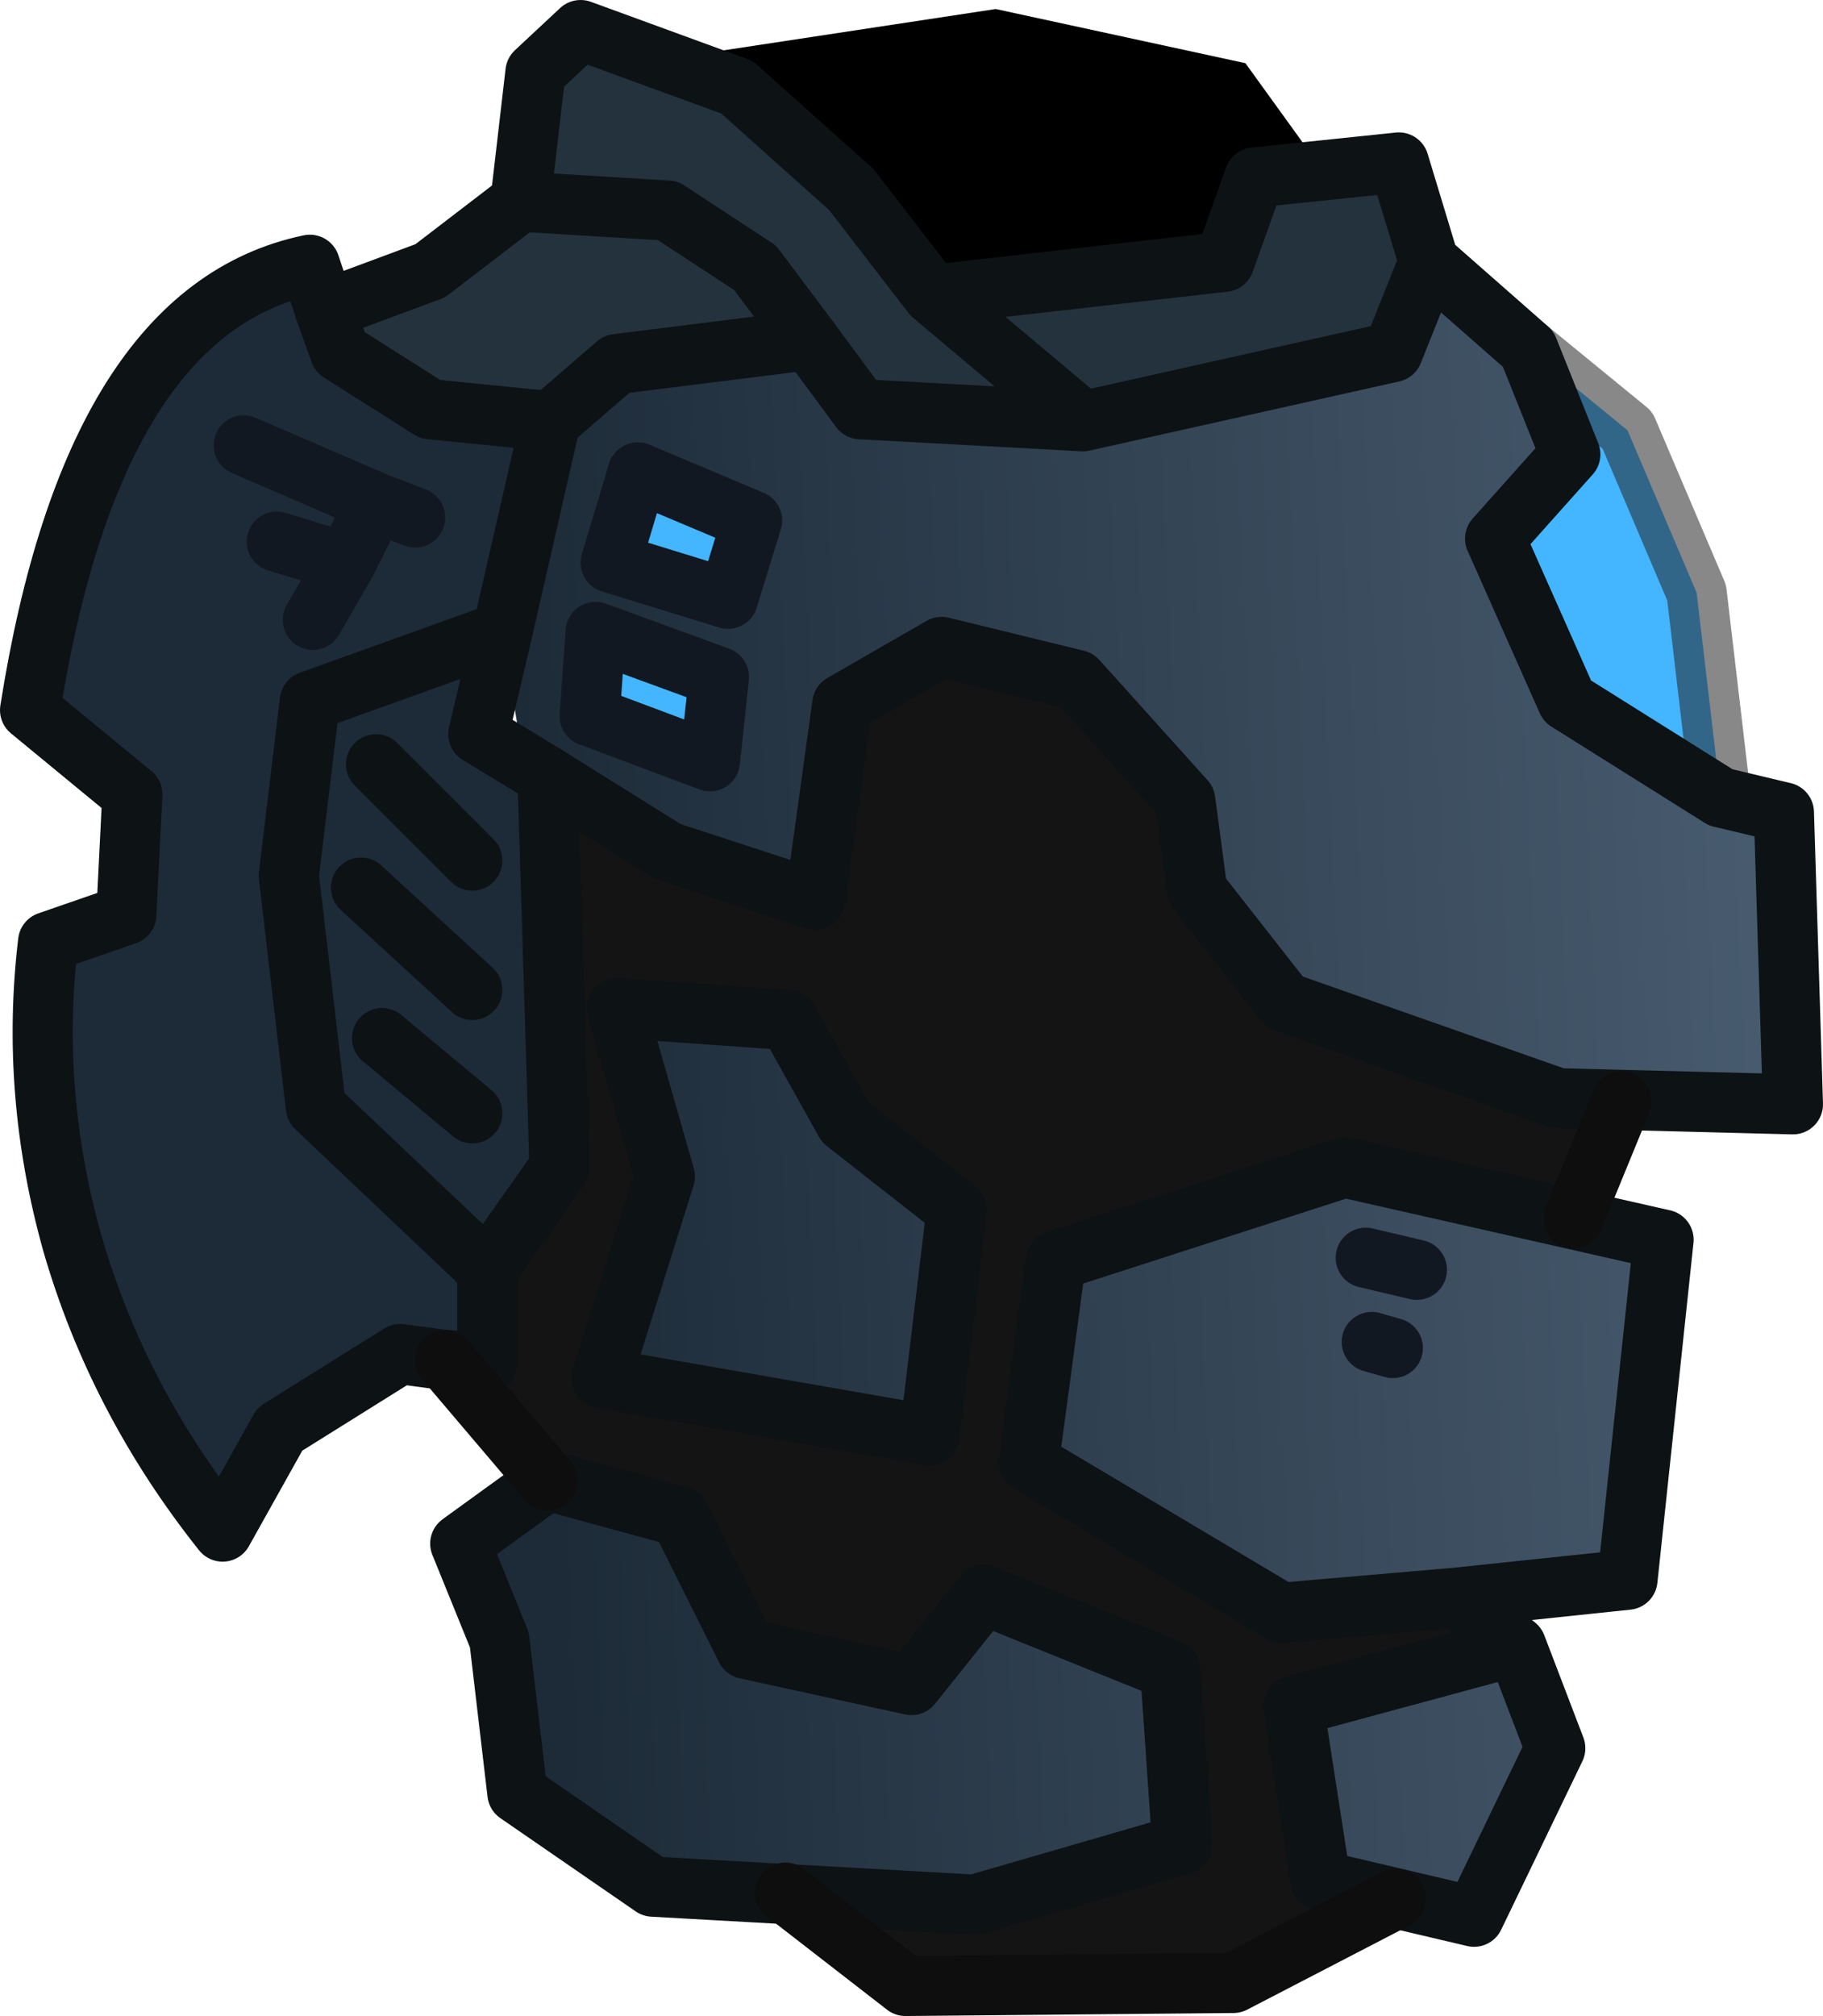 <?xml version="1.0" encoding="UTF-8" standalone="no"?>
<svg xmlns:ffdec="https://www.free-decompiler.com/flash" xmlns:xlink="http://www.w3.org/1999/xlink" ffdec:objectType="shape" height="33.5px" width="30.3px" xmlns="http://www.w3.org/2000/svg">
  <g transform="matrix(1.0, 0.0, 0.0, 1.0, 17.95, 32.7)">
    <path d="M-9.3 -20.1 L-8.8 -14.15 -9.85 -11.6 -9.85 -10.05 -11.3 -10.2 -13.3 -8.95 -14.25 -7.25 Q-16.0 -9.45 -16.75 -12.05 -17.45 -14.55 -17.15 -17.05 L-15.85 -17.5 -15.75 -19.5 -17.45 -20.9 Q-16.4 -27.55 -12.8 -28.3 L-12.3 -26.85 -10.8 -25.9 -8.8 -25.7 -7.7 -26.65 -4.5 -27.05 -3.65 -25.9 0.05 -25.7 5.2 -26.85 5.8 -28.35 7.45 -26.9 8.15 -25.15 6.9 -23.75 8.1 -21.05 10.65 -19.45 11.7 -19.2 11.85 -14.35 7.95 -14.45 3.4 -16.05 1.95 -17.9 1.75 -19.4 -0.05 -21.4 -2.3 -21.95 -3.95 -21.0 -4.4 -17.75 -6.85 -18.55 -9.3 -20.1 -9.35 -20.65 -9.6 -22.2 -10.0 -20.5 -9.3 -20.1 M-5.85 -22.75 L-5.45 -24.05 -7.35 -24.85 -7.8 -23.35 -5.85 -22.75 M-6.0 -21.45 L-8.05 -22.2 -8.15 -20.8 -6.15 -20.05 -6.0 -21.45 M-7.7 -15.95 L-4.85 -15.75 -3.9 -14.05 -2.05 -12.6 -2.5 -8.85 -7.95 -9.8 -6.9 -13.15 -7.7 -15.95 M-1.75 -1.05 L-7.1 -1.35 -9.35 -2.9 -9.65 -5.45 -10.3 -7.05 -8.85 -8.1 -6.65 -7.5 -5.55 -5.3 -2.8 -4.7 -1.6 -6.2 1.5 -4.95 1.7 -2.05 -1.75 -1.05 M4.4 -13.3 L9.7 -12.1 9.1 -6.45 3.35 -5.9 -0.85 -8.4 -0.4 -11.75 4.4 -13.3 M7.25 -5.35 L7.9 -3.65 6.55 -0.85 4.0 -1.45 3.55 -4.35 7.25 -5.35" fill="url(#gradient0)" fill-rule="evenodd" stroke="none"/>
    <path d="M9.0 -14.4 L8.2 -12.45 4.4 -13.3 -0.4 -11.75 -0.85 -8.4 3.35 -5.9 6.25 -6.15 7.25 -5.35 3.55 -4.35 4.0 -1.45 5.25 -1.15 2.55 0.25 -2.9 0.3 -4.9 -1.25 -1.75 -1.05 1.7 -2.05 1.5 -4.95 -1.6 -6.2 -2.8 -4.7 -5.55 -5.3 -6.65 -7.5 -8.85 -8.1 -10.55 -10.1 -9.85 -10.05 -9.85 -11.6 -8.65 -13.3 -8.85 -19.8 -6.85 -18.55 -4.4 -17.75 -3.95 -21.0 -2.3 -21.95 -0.05 -21.4 1.75 -19.4 1.95 -17.9 3.4 -16.05 7.95 -14.45 9.0 -14.4 M-7.7 -15.95 L-6.9 -13.15 -7.95 -9.8 -2.5 -8.85 -2.05 -12.6 -3.9 -14.05 -4.85 -15.75 -7.7 -15.95" fill="#141414" fill-rule="evenodd" stroke="none"/>
    <path d="M-12.55 -27.55 L-10.8 -28.2 -9.3 -29.35 -6.85 -29.2 -5.4 -28.25 -4.5 -27.05 -7.7 -26.65 -8.8 -25.7 -10.8 -25.9 -12.3 -26.85 -12.55 -27.55" fill="#23323c" fill-rule="evenodd" stroke="none"/>
    <path d="M7.45 -26.9 L9.1 -25.55 10.25 -22.85 10.65 -19.45 8.1 -21.05 6.9 -23.75 8.15 -25.15 7.45 -26.9" fill="#44b5ff" fill-rule="evenodd" stroke="none"/>
    <path d="M-8.5 -32.05 L2.4 -28.35 2.9 -29.75 5.3 -30.0 5.8 -28.35 5.2 -26.85 Q-0.7 -25.25 -4.65 -26.5 -5.0 -26.6 -5.35 -27.65 -5.75 -28.75 -6.05 -28.95 -6.4 -29.15 -7.6 -28.95 L-9.1 -29.1 -8.5 -32.05" fill="#23323c" fill-rule="evenodd" stroke="none"/>
    <path d="M-6.0 -21.45 L-6.15 -20.05 -8.15 -20.8 -8.05 -22.2 -6.0 -21.45 M-5.85 -22.75 L-7.8 -23.35 -7.35 -24.85 -5.45 -24.05 -5.85 -22.75" fill="#44b5ff" fill-rule="evenodd" stroke="none"/>
    <path d="M4.05 -29.85 L2.9 -29.75 2.4 -28.35 -2.45 -27.8 -3.8 -29.55 -5.7 -31.25 -7.0 -31.7 -1.4 -32.55 2.75 -31.65 4.05 -29.85" fill="#000000" fill-rule="evenodd" stroke="none"/>
    <path d="M-10.55 -10.1 L-9.85 -10.05 -9.85 -11.6 -12.7 -14.3 -13.15 -18.15 -12.8 -21.05 -9.6 -22.2 -8.8 -25.7 -10.8 -25.9 -12.3 -26.85 -12.55 -27.55 -10.8 -28.2 -9.3 -29.35 -6.85 -29.2 -5.4 -28.25 -4.5 -27.05 -7.7 -26.65 -8.8 -25.7 M-9.85 -11.6 L-8.65 -13.3 -8.85 -19.8 -10.0 -20.5 -9.6 -22.2" fill="none" stroke="#0d1215" stroke-linecap="round" stroke-linejoin="round" stroke-width="1.0"/>
    <path d="M-11.6 -15.45 L-10.1 -14.2 M-11.7 -20.0 L-10.1 -18.4 M-11.95 -17.95 L-10.1 -16.25" fill="none" stroke="#0d1215" stroke-linecap="round" stroke-linejoin="round" stroke-width="1.0"/>
    <path d="M7.45 -26.9 L9.1 -25.55 10.25 -22.85 10.65 -19.45" fill="none" stroke="#232323" stroke-linecap="round" stroke-linejoin="round" stroke-opacity="0.537" stroke-width="1.0"/>
    <path d="M5.6 -11.6 L4.75 -11.8 M5.2 -10.3 L4.85 -10.4 M-12.75 -22.4 L-12.2 -23.35 -13.35 -23.7 M-12.2 -23.35 L-11.7 -24.35 -13.9 -25.3 M-11.7 -24.35 L-11.05 -24.1" fill="none" stroke="#121821" stroke-linecap="round" stroke-linejoin="round" stroke-width="1.0"/>
    <path d="M-10.55 -10.1 L-11.3 -10.2 -13.3 -8.95 -14.25 -7.25 Q-16.0 -9.45 -16.75 -12.05 -17.45 -14.55 -17.15 -17.05 L-15.85 -17.5 -15.75 -19.5 -17.45 -20.9 Q-16.4 -27.55 -12.8 -28.3 L-12.55 -27.55 M-4.5 -27.05 L-3.65 -25.9 0.05 -25.7 -2.45 -27.8 -3.8 -29.55 -5.7 -31.25 -8.3 -32.2 -9.05 -31.5 -9.3 -29.35 M-2.45 -27.8 L2.4 -28.35 2.9 -29.75 5.3 -30.0 5.8 -28.35 7.45 -26.9 8.15 -25.15 6.9 -23.75 8.1 -21.05 10.65 -19.45 11.7 -19.2 11.85 -14.35 7.95 -14.45 3.4 -16.05 1.95 -17.9 1.75 -19.4 -0.05 -21.4 -2.3 -21.95 -3.95 -21.0 -4.4 -17.75 -6.85 -18.55 -8.85 -19.8 M-7.7 -15.95 L-4.85 -15.75 -3.9 -14.05 -2.05 -12.6 -2.5 -8.85 -7.95 -9.8 -6.9 -13.15 -7.7 -15.95 M-1.75 -1.05 L-7.1 -1.35 -9.35 -2.9 -9.65 -5.45 -10.3 -7.05 -8.85 -8.1 -6.65 -7.5 -5.55 -5.3 -2.8 -4.7 -1.6 -6.2 1.5 -4.95 1.7 -2.05 -1.75 -1.05 M7.25 -5.35 L7.9 -3.65 6.55 -0.85 4.0 -1.45 3.55 -4.35 7.25 -5.35 6.25 -6.15 3.35 -5.9 -0.85 -8.4 -0.4 -11.75 4.4 -13.3 9.7 -12.1 9.1 -6.45 6.25 -6.15 M5.8 -28.35 L5.2 -26.85 0.05 -25.7" fill="none" stroke="#0d1215" stroke-linecap="round" stroke-linejoin="round" stroke-width="1.0"/>
    <path d="M9.0 -14.4 L8.2 -12.45 M5.25 -1.15 L2.55 0.25 -2.9 0.3 -4.9 -1.25 M-8.85 -8.1 L-10.55 -10.1" fill="none" stroke="#0e0e0e" stroke-linecap="round" stroke-linejoin="round" stroke-width="1.0"/>
    <path d="M-6.0 -21.45 L-8.05 -22.2 -8.15 -20.8 -6.15 -20.05 -6.0 -21.45 M-5.85 -22.75 L-7.8 -23.35 -7.35 -24.85 -5.45 -24.05 -5.85 -22.75 Z" fill="none" stroke="#121821" stroke-linecap="round" stroke-linejoin="round" stroke-width="1.0"/>
  </g>
  <defs>
    <linearGradient gradientTransform="matrix(0.013, -6.0E-4, 6.0E-4, 0.013, 1.6, -14.7)" gradientUnits="userSpaceOnUse" id="gradient0" spreadMethod="pad" x1="-819.2" x2="819.2">
      <stop offset="0.0" stop-color="#1d2b38"/>
      <stop offset="1.0" stop-color="#495d71"/>
    </linearGradient>
  </defs>
</svg>
